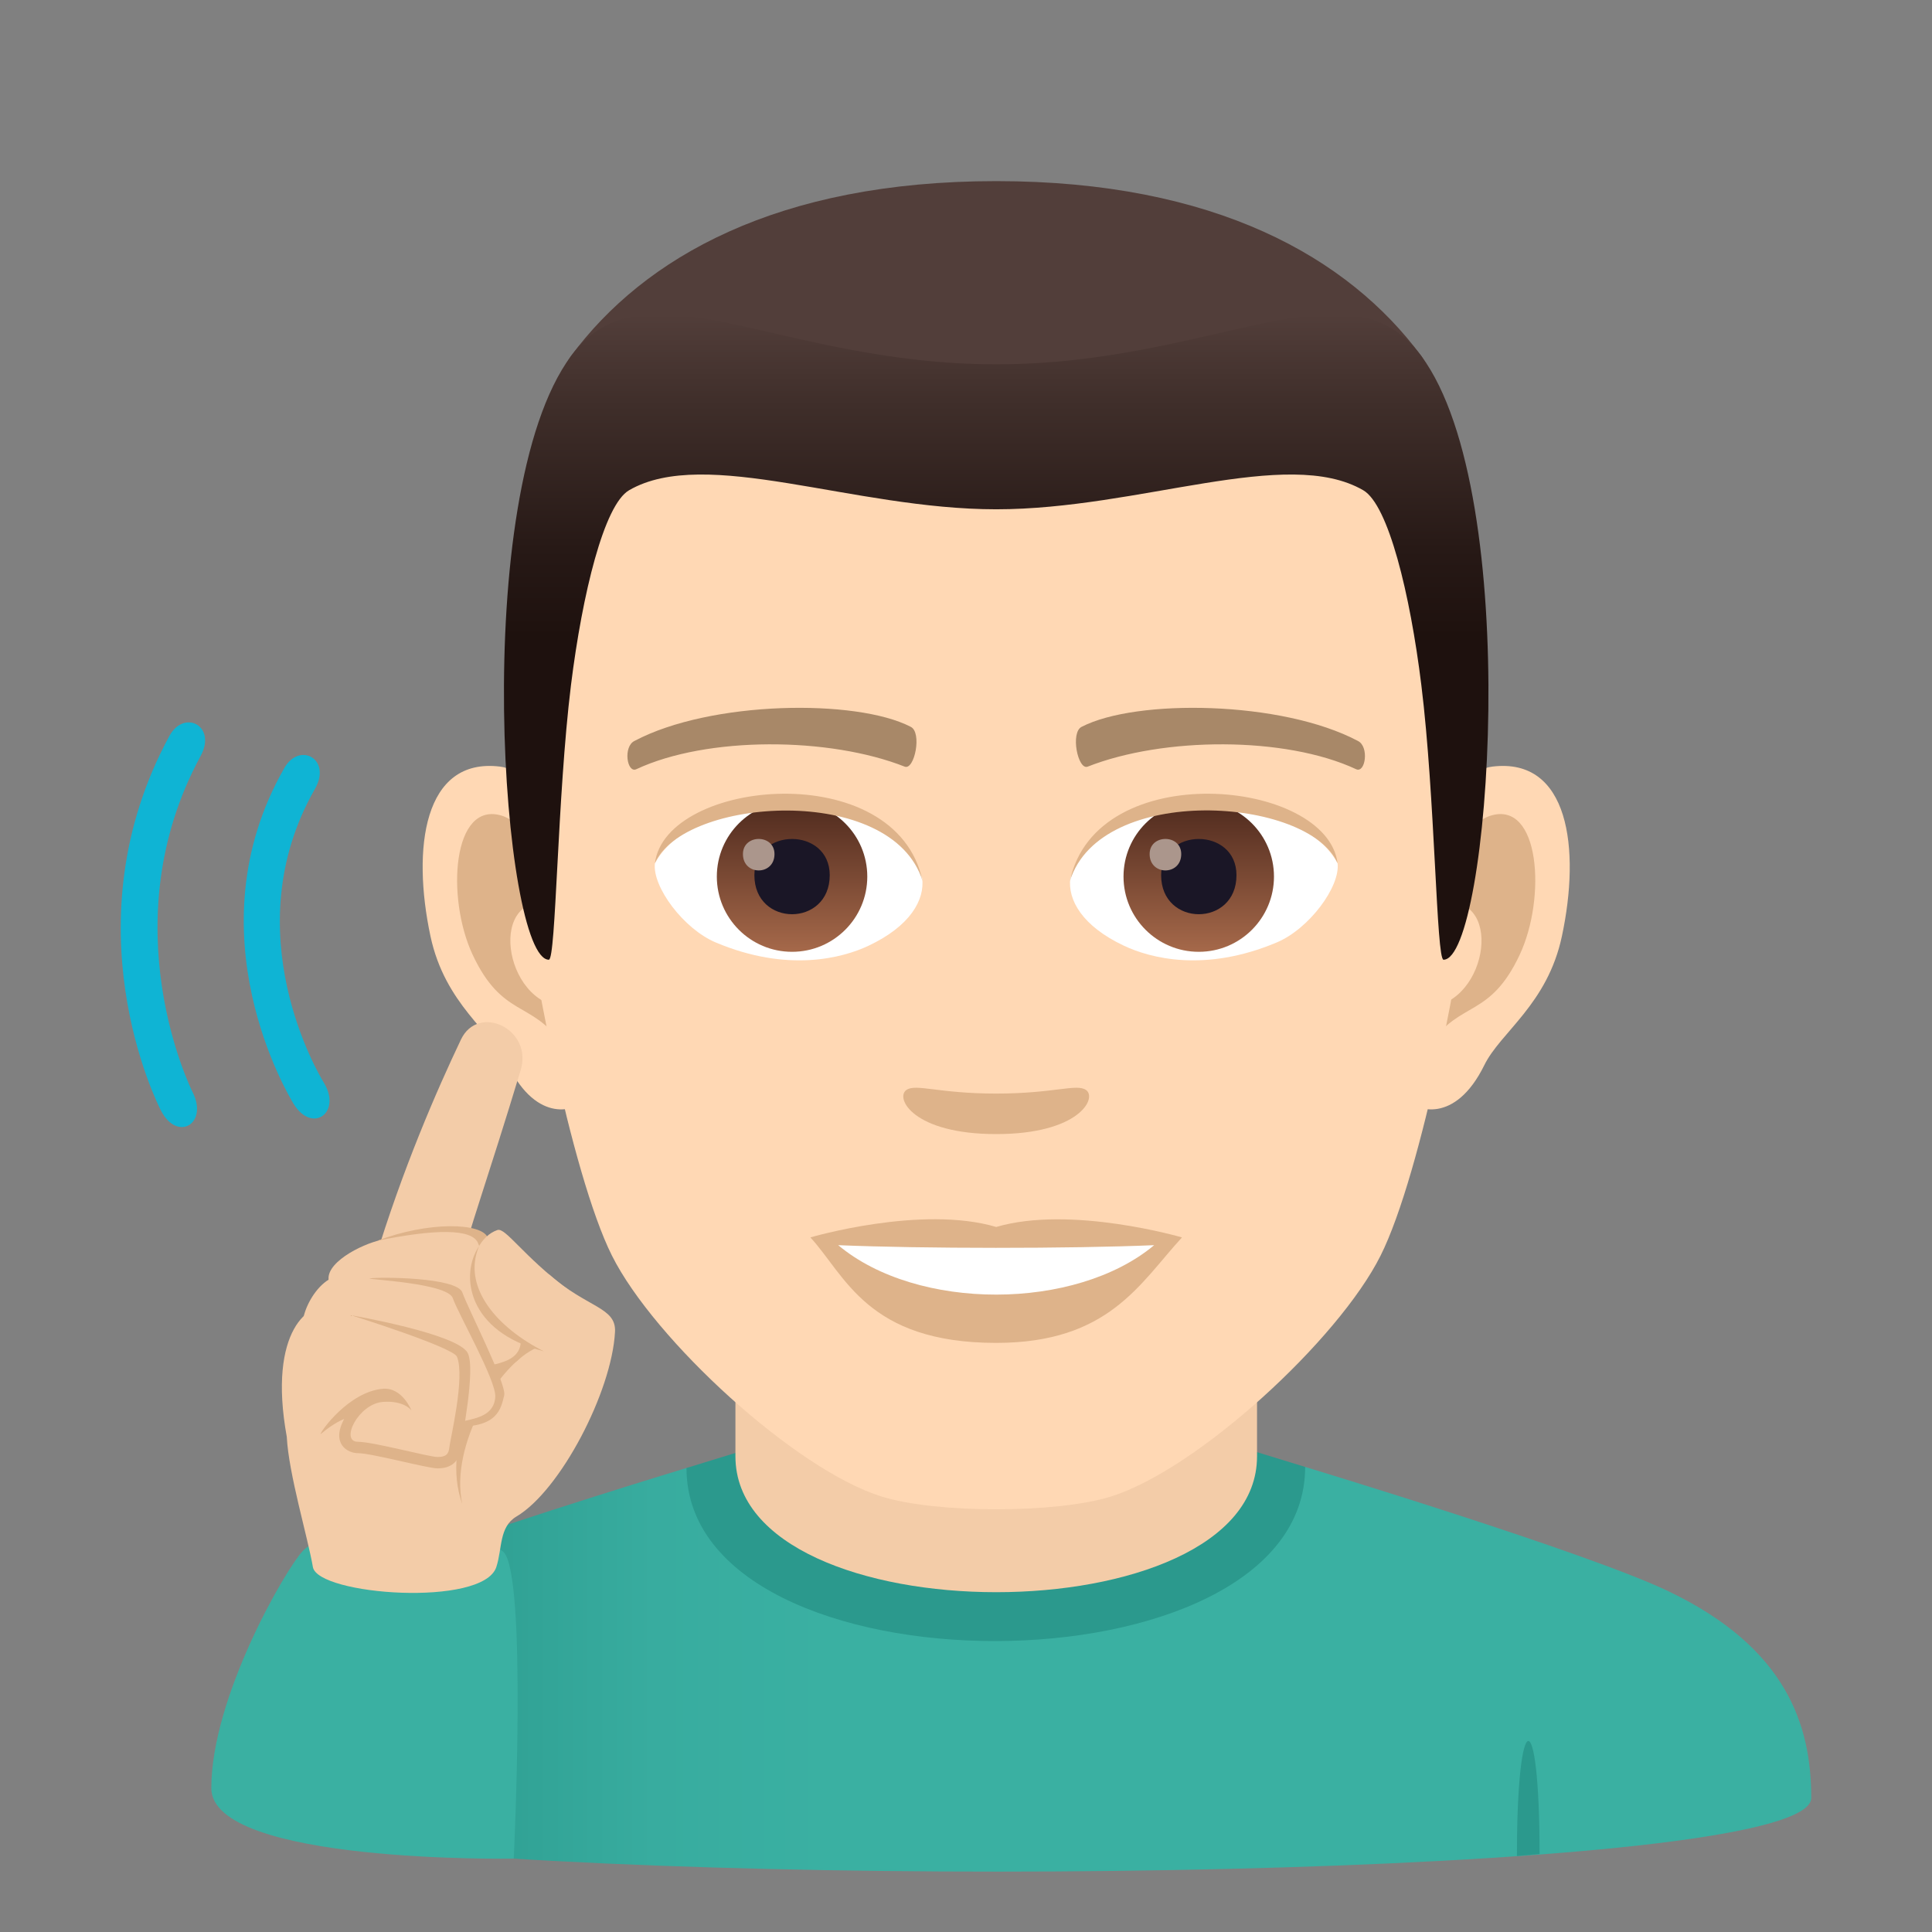 <?xml version="1.0" encoding="utf-8"?>
<!-- Generator: Adobe Illustrator 15.0.0, SVG Export Plug-In . SVG Version: 6.00 Build 0)  -->
<!DOCTYPE svg PUBLIC "-//W3C//DTD SVG 1.1//EN" "http://www.w3.org/Graphics/SVG/1.1/DTD/svg11.dtd">
<svg version="1.1" id="Layer_1" xmlns:x="http://ns.adobe.com/Extensibility/1.0/" xmlns:i="http://ns.adobe.com/AdobeIllustrator/10.0/" xmlns:graph="http://ns.adobe.com/Graphs/1.0/"
	 xmlns="http://www.w3.org/2000/svg" xmlns:xlink="http://www.w3.org/1999/xlink" xmlns:a="http://ns.adobe.com/AdobeSVGViewerExtensions/3.0/"
	 x="0px" y="0px" width="64px" height="64px" viewBox="0 0 64 64" enable-background="new 0 0 64 64" xml:space="preserve">
<rect x="0" y="0" width="64" height="64" fill="#808080" stroke="none"/>
<linearGradient id="SVGID_1_" gradientUnits="userSpaceOnUse" x1="13.751" y1="55.297" x2="59.479" y2="55.297">
	<stop  offset="0" style="stop-color:#2B998D"/>
	<stop  offset="0.055" style="stop-color:#30A194"/>
	<stop  offset="0.173" style="stop-color:#38AC9F"/>
	<stop  offset="0.3" style="stop-color:#3AB0A2"/>
	<a:midPointStop  offset="0" style="stop-color:#2B998D"/>
	<a:midPointStop  offset="0.28" style="stop-color:#2B998D"/>
	<a:midPointStop  offset="0.3" style="stop-color:#3AB0A2"/>
</linearGradient>
<path fill="url(#SVGID_1_)" d="M55.275,52.715c-2.686-1.293-12.041-4.121-12.041-4.121l-20.494,0.035c0,0-5.191,1.572-8.932,2.902
	v9.805C28.767,62.627,60,62.035,60,59.559C60,57.143,59.18,54.586,55.275,52.715z"/>
<path fill="#2B998D" d="M51,61.416l-0.75,0.066C50.25,56.447,51,56.381,51,61.416z"/>
<path fill="#2B998D" d="M22.741,48.629c0,7.668,20.494,7.633,20.494-0.035l-1.844-0.566H24.696L22.741,48.629z"/>
<path fill="#F3CCA8" d="M24.362,48.242c0,6.002,17.279,6.002,17.279,0c0-2.043,0-6.641,0-6.641H24.362
	C24.362,41.602,24.362,46.199,24.362,48.242z"/>
<path id="Path_794_" fill="#FFD8B4" d="M16.56,25.394c2.545,0.307,4.383,8.813,2.781,11.06c-0.225,0.313-1.535,0.814-2.508-1.168
	c-0.539-1.098-2.092-2.014-2.574-4.277C13.642,28.108,14.027,25.087,16.56,25.394z"/>
<path id="Path_793_" fill="#FFD8B4" d="M49.44,25.394c-2.545,0.307-4.383,8.813-2.781,11.06c0.225,0.313,1.535,0.814,2.51-1.168
	c0.537-1.098,2.092-2.014,2.572-4.277C52.36,28.108,51.974,25.087,49.44,25.394z"/>
<path id="Path_792_" fill="#DEB38A" d="M16.628,27.022c0.664,0.209,1.389,1.221,1.781,2.898c-2.32-0.498-1.74,3.36,0.277,3.433
	c-0.02,0.389-0.045,0.787-0.094,1.207c-0.971-1.408-1.959-0.844-2.938-2.939C14.775,29.733,14.984,26.509,16.628,27.022z"/>
<path id="Path_791_" fill="#DEB38A" d="M47.591,29.917c0.395-1.676,1.117-2.686,1.781-2.895c1.643-0.514,1.855,2.711,0.973,4.599
	c-0.979,2.095-1.967,1.531-2.939,2.939c-0.047-0.42-0.074-0.82-0.09-1.209C49.312,33.258,49.884,29.446,47.591,29.917z"/>
<path id="Path_790_" fill="#FFD8B4" d="M33.001,9.034c-11.027,0-16.339,8.328-15.675,19.908c0.133,2.33,1.582,9.929,2.947,12.655
	c1.398,2.789,6.074,7.09,8.938,7.98c1.811,0.561,5.773,0.561,7.582,0c2.865-0.891,7.543-5.191,8.939-7.98
	c1.369-2.727,2.814-10.324,2.945-12.655C49.345,17.362,44.032,9.034,33.001,9.034z"/>
<path id="Path_789_" fill="#A88868" d="M21.019,24.544c2.521-1.336,7.348-1.4,9.146-0.469c0.387,0.178,0.131,1.441-0.193,1.322
	c-2.504-0.99-6.547-1.012-8.893,0.084C20.767,25.624,20.636,24.729,21.019,24.544z"/>
<path id="Path_788_" fill="#A88868" d="M44.981,24.544c-2.521-1.336-7.346-1.4-9.146-0.469c-0.385,0.178-0.131,1.441,0.193,1.322
	c2.51-0.99,6.547-1.012,8.895,0.084C45.233,25.624,45.362,24.729,44.981,24.544z"/>
<path id="Path_787_" fill="#DEB38A" d="M30.025,36.107c0.314-0.219,1.053,0.119,2.976,0.119c1.92,0,2.66-0.338,2.975-0.119
	c0.377,0.266-0.223,1.461-2.975,1.461C30.248,37.568,29.646,36.373,30.025,36.107z"/>
<path id="Path_786_" fill="#DEB38A" d="M33.001,40.645c2.479-0.729,6.154,0.346,6.154,0.346c-1.398,1.521-2.424,3.494-6.154,3.494
	c-4.275,0-5.001-2.24-6.156-3.494C26.845,40.99,30.521,39.91,33.001,40.645z"/>
<path id="Path_785_" fill="#FFFFFF" d="M38.233,41.248c-2.602,2.176-7.851,2.191-10.466,0
	C30.539,41.365,35.442,41.367,38.233,41.248z"/>
<path id="Path_784_" fill="#FFFFFF" d="M30.548,29.085c0.094,0.73-0.402,1.594-1.773,2.242c-0.871,0.412-2.686,0.896-5.066-0.107
	c-1.066-0.449-2.107-1.847-2.014-2.623C22.986,26.167,29.339,25.812,30.548,29.085z"/>
<linearGradient id="Oval_1_" gradientUnits="userSpaceOnUse" x1="-425.039" y1="477.466" x2="-425.039" y2="478.224" gradientTransform="matrix(6.57 0 0 -6.57 2818.784 3168.528)">
	<stop  offset="0" style="stop-color:#A6694A"/>
	<stop  offset="1" style="stop-color:#4F2A1E"/>
	<a:midPointStop  offset="0" style="stop-color:#A6694A"/>
	<a:midPointStop  offset="0.5" style="stop-color:#A6694A"/>
	<a:midPointStop  offset="1" style="stop-color:#4F2A1E"/>
</linearGradient>
<circle id="Oval_110_" fill="url(#Oval_1_)" cx="26.238" cy="29.038" r="2.492"/>
<path id="Path_783_" fill="#1A1626" d="M24.99,28.991c0,1.725,2.496,1.725,2.496,0C27.486,27.392,24.99,27.392,24.99,28.991z"/>
<path id="Path_782_" fill="#AB968C" d="M24.611,28.292c0,0.723,1.045,0.723,1.045,0C25.656,27.624,24.611,27.624,24.611,28.292z"/>
<path id="Path_781_" fill="#DEB38A" d="M30.56,29.181c-1.014-3.25-7.926-2.77-8.865-0.584C22.042,25.798,29.697,25.058,30.56,29.181
	z"/>
<path id="Path_780_" fill="#FFFFFF" d="M35.456,29.085c-0.094,0.73,0.4,1.594,1.773,2.242c0.871,0.412,2.684,0.896,5.064-0.107
	c1.07-0.449,2.109-1.847,2.016-2.623C43.019,26.167,36.663,25.812,35.456,29.085z"/>
<linearGradient id="Oval_2_" gradientUnits="userSpaceOnUse" x1="-425.687" y1="477.466" x2="-425.687" y2="478.224" gradientTransform="matrix(6.57 0 0 -6.57 2836.515 3168.528)">
	<stop  offset="0" style="stop-color:#A6694A"/>
	<stop  offset="1" style="stop-color:#4F2A1E"/>
	<a:midPointStop  offset="0" style="stop-color:#A6694A"/>
	<a:midPointStop  offset="0.5" style="stop-color:#A6694A"/>
	<a:midPointStop  offset="1" style="stop-color:#4F2A1E"/>
</linearGradient>
<circle id="Oval_109_" fill="url(#Oval_2_)" cx="39.71" cy="29.038" r="2.492"/>
<path id="Path_779_" fill="#1A1626" d="M38.464,28.991c0,1.725,2.496,1.725,2.496,0C40.96,27.392,38.464,27.392,38.464,28.991z"/>
<path id="Path_778_" fill="#AB968C" d="M38.083,28.292c0,0.723,1.047,0.723,1.047,0C39.13,27.624,38.083,27.624,38.083,28.292z"/>
<path id="Path_777_" fill="#DEB38A" d="M35.444,29.181c1.012-3.248,7.92-2.783,8.865-0.584
	C43.958,25.798,36.308,25.058,35.444,29.181z"/>
<path fill="#523E3A" d="M18.916,11.793C21.33,8.532,25.748,6,33.001,6c7.252,0,11.668,2.532,14.082,5.793
	C50.501,16.409,15.5,16.409,18.916,11.793z"/>
<linearGradient id="SVGID_2_" gradientUnits="userSpaceOnUse" x1="1809.18" y1="31.791" x2="1809.18" y2="10.412" gradientTransform="matrix(-1 0 0 1 1842.18 0)">
	<stop  offset="0.5" style="stop-color:#1E110E"/>
	<stop  offset="0.637" style="stop-color:#271916"/>
	<stop  offset="0.859" style="stop-color:#3F2E2A"/>
	<stop  offset="1" style="stop-color:#523E3A"/>
	<a:midPointStop  offset="0.5" style="stop-color:#1E110E"/>
	<a:midPointStop  offset="0.6" style="stop-color:#1E110E"/>
	<a:midPointStop  offset="1" style="stop-color:#523E3A"/>
</linearGradient>
<path fill="url(#SVGID_2_)" d="M18.916,11.793c2.414-3.261,6.832,0.275,14.085,0.275c7.252,0,11.668-3.536,14.082-0.275
	c3.418,4.616,2.258,19.999,0.736,19.999c-0.24,0-0.275-5.38-0.736-9.103c-0.373-3.029-1.094-5.969-1.924-6.449
	c-2.531-1.467-7.412,0.631-12.158,0.631c-4.746,0-9.628-2.098-12.162-0.631c-0.828,0.48-1.547,3.42-1.924,6.449
	c-0.459,3.723-0.494,9.103-0.734,9.103C16.66,31.792,15.5,16.409,18.916,11.793z"/>
<path fill="#3AB0A2" d="M7,59.234c0-3.014,2.467-7.264,3.031-7.857c1.053-1.104,5.824-0.666,6.635,0.021s0.353,10.172,0.353,10.172
	S7,61.742,7,59.234z"/>
<path fill="#F3CCA8" d="M18.194,42.221c-1.18,0.689-5.258,1.887-7.215,1.109c-0.703-0.279-2.121,0.73-1.479,4.266v0.002
	c0.061,1.221,0.695,3.324,0.865,4.313c0.162,0.93,5.635,1.336,6.076,0c0.201-0.613,0.086-1.33,0.666-1.674
	c1.449-0.855,3.16-4.129,3.266-6.115C20.417,43.297,19.454,43.33,18.194,42.221z"/>
<path fill="#F3CCA8" d="M12.405,41.791c0.924-3.057,2.07-5.686,2.865-7.355c0.572-1.203,2.389-0.35,1.979,1.01
	c-1.043,3.459-1.85,5.715-1.947,6.346C15.202,42.42,12.405,41.791,12.405,41.791z"/>
<path fill="#DEB38A" d="M17.313,44.549l0.457,0.102c-1.227,0.518-2.885,3.195-2.457,5.17C14.569,47.756,16.057,45.148,17.313,44.549
	z"/>
<path fill="#F3CCA8" d="M11.073,42.723c-0.648-0.602,0.502-1.314,1.279-1.572c1.838-0.613,3.631-0.611,3.809-0.1
	s1.498,3.111,1.309,3.443C16.18,46.746,12.62,44.15,11.073,42.723z"/>
<path fill="#DEB38A" d="M16.161,41.008c-0.178-0.512-1.975-0.553-3.656,0.092c1.893-0.387,3.16-0.414,3.338,0.098
	s1.439,2.725,1.408,3.264c-0.051,0.932-1.668,0.68-1.566,0.992c1.379,0.029,1.754-0.6,1.861-1.037
	C17.635,44.047,16.338,41.52,16.161,41.008z"/>
<path fill="#F3CCA8" d="M18.016,44.764c-3.129-1.102-2.627-3.656-1.537-4.018c0.266-0.09,0.857,0.865,2.334,1.971
	C19.057,42.898,18.11,44.717,18.016,44.764z"/>
<path fill="#DEB38A" d="M15.868,41.283c-0.639,0.945-0.389,2.84,2.148,3.48C16.493,43.998,15.292,42.652,15.868,41.283z"/>
<path fill="#F3CCA8" d="M10.229,44.529c-0.65-0.6,0.303-2.352,1.119-2.262c2.178,0.238,3.791,0.078,3.969,0.592
	c0.176,0.512,1.498,3.111,1.309,3.441C15.336,48.555,11.776,45.959,10.229,44.529z"/>
<path fill="#DEB38A" d="M15.317,42.816c-0.178-0.512-2.775-0.518-3.066-0.467c-0.201,0.033,2.572,0.143,2.748,0.654
	c0.178,0.514,1.438,2.725,1.408,3.266c-0.051,0.93-1.393,0.676-1.293,0.988c1.379,0.029,1.482-0.598,1.588-1.035
	C16.792,45.855,15.493,43.328,15.317,42.816z"/>
<path fill="#DEB38A" d="M15.495,44.822c-0.324-0.641-3.854-1.25-3.854-1.25s3.369,1.055,3.498,1.373
	c0.273,0.688-0.23,2.746-0.252,2.99s-0.123,0.33-0.393,0.33c-0.279,0-2.131-0.504-2.637-0.504c-0.604,0,0.008-1.262,0.834-1.322
	c0.711-0.049,0.939,0.285,0.939,0.285s-0.303-0.775-0.949-0.719c-1.121,0.098-2.066,1.41-2.063,1.506
	c0.439-0.379,0.783-0.506,0.783-0.506c-0.447,0.834,0.125,1.133,0.455,1.133c0.455,0,2.307,0.504,2.637,0.504
	c0.586,0,0.742-0.367,0.768-0.676C15.286,47.73,15.766,45.357,15.495,44.822z"/>
<path fill="#0FB4D4" d="M9.418,25.443c-3.131,5.473,0.174,10.904,0.314,11.133c0.619,0.992,1.604,0.275,0.99-0.721
	c-0.123-0.199-3.006-4.968-0.291-9.718C11.002,25.145,9.92,24.559,9.418,25.443z"/>
<path fill="#0FB4D4" d="M5.613,24.376C2.227,30.61,5.202,36.539,5.331,36.787c0.544,1.059,1.586,0.436,1.044-0.619
	c-0.027-0.057-2.761-5.542,0.271-11.125C7.19,24.041,6.098,23.487,5.613,24.376z"/>
</svg>
